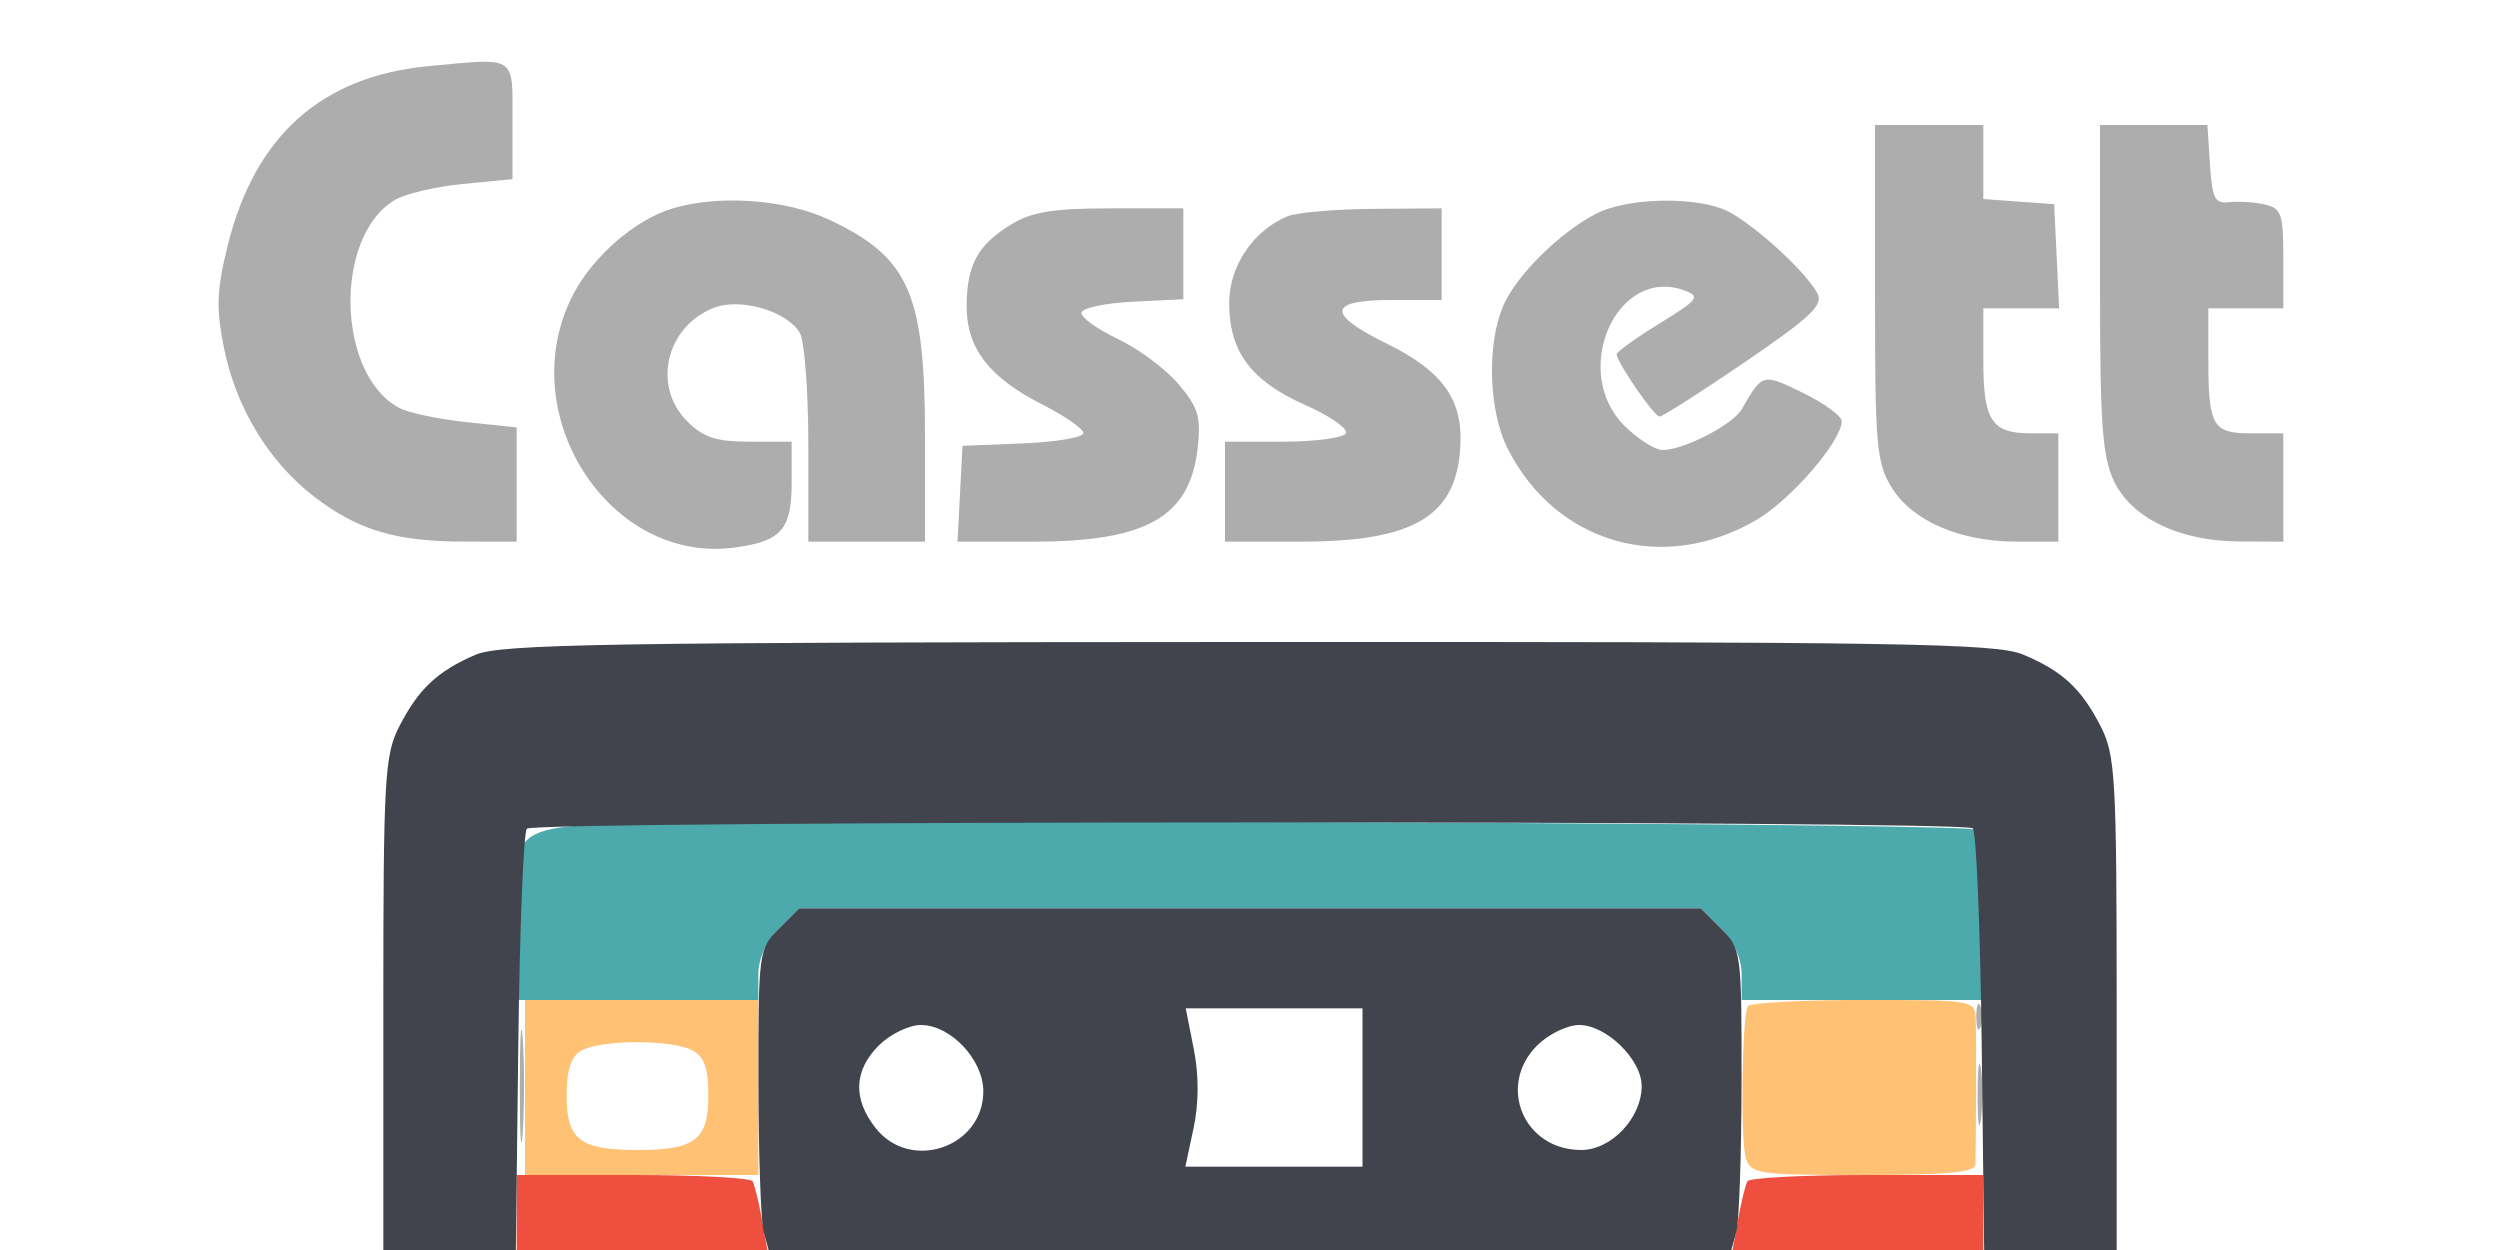 <svg xmlns="http://www.w3.org/2000/svg" width="300" height="150" viewBox="0 0 300 150" version="1.1"><path d="M 51.427 7.938 C 38.586 9.145, 30.574 16.302, 27.324 29.468 C 25.996 34.853, 25.918 36.969, 26.874 41.737 C 28.320 48.956, 32.290 55.475, 37.797 59.675 C 42.985 63.633, 47.556 64.987, 55.750 64.994 L 62 65 62 58.142 L 62 51.285 55.954 50.653 C 52.629 50.305, 49.004 49.538, 47.900 48.947 C 40.441 44.955, 40.014 28.609, 47.250 24.070 C 48.487 23.294, 52.200 22.398, 55.500 22.079 L 61.500 21.500 61.500 14.514 C 61.500 6.546, 62.097 6.936, 51.427 7.938 M 225 35.132 C 225 53.582, 225.169 55.537, 227.019 58.531 C 229.488 62.526, 235.225 65, 242.020 65 L 247 65 247 58.500 L 247 52 243.700 52 C 238.997 52, 238 50.479, 238 43.300 L 238 37 242.548 37 L 247.095 37 246.798 30.750 L 246.500 24.500 242.250 24.193 L 238 23.885 238 19.443 L 238 15 231.500 15 L 225 15 225 35.132 M 252 34.599 C 252 50.855, 252.286 54.800, 253.674 57.726 C 255.786 62.177, 261.547 64.948, 268.750 64.978 L 274 65 274 58.500 L 274 52 270.107 52 C 265.484 52, 265 51.139, 265 42.918 L 265 37 269.500 37 L 274 37 274 31.019 C 274 25.633, 273.776 24.988, 271.750 24.532 C 270.512 24.254, 268.600 24.132, 267.500 24.263 C 265.783 24.466, 265.457 23.828, 265.195 19.750 L 264.890 15 258.445 15 L 252 15 252 34.599 M 80.685 25.017 C 76.252 26.348, 71.178 30.739, 68.795 35.308 C 61.395 49.497, 73.012 67.737, 88.156 65.706 C 93.775 64.952, 95 63.551, 95 57.878 L 95 53 89.955 53 C 85.931 53, 84.412 52.503, 82.455 50.545 C 78.213 46.304, 79.949 39.111, 85.745 36.907 C 88.940 35.692, 94.614 37.410, 96.008 40.014 C 96.553 41.034, 97 47.073, 97 53.434 L 97 65 104 65 L 111 65 111 52.468 C 111 35.174, 109.109 30.881, 99.500 26.368 C 94.269 23.911, 86.280 23.337, 80.685 25.017 M 191.500 25.657 C 187.045 27.998, 181.946 33.071, 180.381 36.718 C 178.384 41.372, 178.645 49.384, 180.941 53.885 C 186.753 65.277, 199.607 68.936, 210.792 62.381 C 214.930 59.957, 221 52.921, 221 50.549 C 221 49.916, 218.906 48.381, 216.347 47.138 C 211.486 44.776, 211.503 44.771, 209.001 49.120 C 207.942 50.961, 202.039 54, 199.522 54 C 198.600 54, 196.531 52.685, 194.923 51.077 C 188.387 44.541, 194.027 31.855, 202.134 34.854 C 204.092 35.578, 203.820 35.939, 199.144 38.816 C 196.315 40.557, 194 42.217, 194 42.505 C 194 43.453, 198.486 49.975, 199.147 49.988 C 199.503 49.994, 204.117 47.048, 209.400 43.441 C 217.347 38.015, 218.847 36.589, 218.083 35.191 C 216.483 32.265, 209.619 26.164, 206.685 25.060 C 202.617 23.528, 194.978 23.829, 191.500 25.657 M 121.314 26.950 C 117.308 29.393, 116 31.817, 116 36.799 C 116 41.811, 118.713 45.314, 125.099 48.550 C 127.794 49.916, 130 51.456, 130 51.973 C 130 52.490, 126.737 53.045, 122.750 53.206 L 115.500 53.500 115.200 59.250 L 114.900 65 123.982 65 C 137.606 65, 142.790 62.045, 143.725 53.745 C 144.140 50.066, 143.794 48.909, 141.445 46.118 C 139.923 44.308, 136.626 41.853, 134.120 40.664 C 131.613 39.474, 129.656 38.050, 129.771 37.500 C 129.886 36.950, 132.684 36.366, 135.990 36.202 L 142 35.905 142 30.452 L 142 25 133.250 25.004 C 126.351 25.007, 123.826 25.418, 121.314 26.950 M 154.500 25.954 C 150.374 27.661, 147.500 31.939, 147.500 36.375 C 147.500 42.199, 150.137 45.728, 156.636 48.602 C 159.644 49.933, 161.830 51.466, 161.493 52.011 C 161.157 52.555, 157.759 53, 153.941 53 L 147 53 147 59 L 147 65 156.032 65 C 169.853 65, 174.910 61.906, 175.256 53.241 C 175.471 47.838, 172.994 44.466, 166.456 41.259 C 159.133 37.667, 159.305 36, 167 36 L 173 36 173 30.500 L 173 25 164.750 25.063 C 160.213 25.098, 155.600 25.499, 154.500 25.954 M 62.374 130.500 C 62.376 136.550, 62.541 138.896, 62.740 135.713 C 62.939 132.531, 62.937 127.581, 62.736 124.713 C 62.535 121.846, 62.372 124.450, 62.374 130.500 M 237.158 122 C 237.158 123.375, 237.385 123.938, 237.662 123.250 C 237.940 122.563, 237.940 121.438, 237.662 120.750 C 237.385 120.063, 237.158 120.625, 237.158 122 M 237.310 131.500 C 237.315 134.800, 237.502 136.029, 237.725 134.232 C 237.947 132.435, 237.943 129.735, 237.715 128.232 C 237.486 126.729, 237.304 128.200, 237.310 131.500" stroke="none" fill="#adadad" fill-rule="evenodd"/><path d="M 62 145.500 L 62 150 77.045 150 L 92.091 150 91.414 146.250 C 91.042 144.188, 90.545 142.162, 90.310 141.750 C 90.074 141.338, 83.609 141, 75.941 141 L 62 141 62 145.500 M 209.690 141.750 C 209.455 142.162, 208.958 144.188, 208.586 146.250 L 207.909 150 222.955 150 L 238 150 238 145.500 L 238 141 224.059 141 C 216.391 141, 209.926 141.338, 209.690 141.750" stroke="none" fill="#ef4f3f" fill-rule="evenodd"/><path d="M 63 130.500 L 63 141 77 141 L 91 141 91 130.500 L 91 120 77 120 L 63 120 63 130.500 M 209.727 120.750 C 209.031 122.087, 208.846 136.938, 209.500 138.999 C 210.093 140.869, 211.011 141, 223.567 141 C 233.624 141, 237.011 140.686, 237.043 139.750 C 237.136 137.073, 237.167 124.381, 237.086 122.250 C 237.001 120.033, 236.806 120, 223.559 120 C 216.166 120, 209.942 120.338, 209.727 120.750 M 69.750 126.080 C 68.501 126.807, 68 128.365, 68 131.515 C 68 136.779, 69.600 138, 76.500 138 C 83.405 138, 85 136.780, 85 131.500 C 85 128.144, 84.531 126.819, 83.066 126.035 C 80.601 124.716, 72.043 124.745, 69.750 126.080" stroke="none" fill="#ffc173" fill-rule="evenodd"/><path d="M 88.362 98.767 C 59.216 99.076, 62.037 97.686, 62.014 111.750 L 62 120 76.500 120 L 91 120 91 116.955 C 91 115.054, 91.923 112.986, 93.455 111.455 L 95.909 109 150 109 L 204.091 109 206.545 111.455 C 208.077 112.986, 209 115.054, 209 116.955 L 209 120 223.594 120 L 238.187 120 237.844 110.081 C 237.655 104.626, 237.220 99.884, 236.878 99.543 C 236.212 98.879, 130.038 98.324, 88.362 98.767" stroke="none" fill="#4caaac" fill-rule="evenodd"/><path d="M 57.030 78.583 C 52.459 80.566, 50.192 82.707, 47.894 87.210 C 46.162 90.603, 46 93.447, 46 120.460 L 46 150 53.951 150 L 61.902 150 62.201 125.082 C 62.366 111.376, 62.826 99.838, 63.225 99.440 C 64.200 98.468, 235.761 98.428, 236.735 99.400 C 237.156 99.820, 237.634 111.376, 237.799 125.082 L 238.098 150 246.049 150 L 254 150 254 120.460 C 254 93.447, 253.838 90.603, 252.106 87.210 C 249.767 82.627, 247.496 80.523, 242.746 78.538 C 239.524 77.192, 227.926 77.005, 149.782 77.039 C 72.547 77.073, 60.032 77.281, 57.030 78.583 M 93.455 111.455 C 91.054 113.855, 91 114.259, 91.014 129.705 C 91.021 138.392, 91.299 146.512, 91.630 147.750 L 92.233 150 150 150 L 207.767 150 208.370 147.750 C 208.701 146.512, 208.979 138.392, 208.986 129.705 C 209 114.259, 208.946 113.855, 206.545 111.455 L 204.091 109 150 109 L 95.909 109 93.455 111.455 M 143.252 125.875 C 143.876 129.035, 143.868 132.376, 143.229 135.375 L 142.242 140 152.871 140 L 163.500 140 163.500 130.500 L 163.500 121 152.894 121 L 142.288 121 143.252 125.875 M 105.455 125.455 C 102.455 128.454, 102.323 131.870, 105.073 135.365 C 109.247 140.671, 118 137.685, 118 130.955 C 118 127.161, 114.076 123, 110.500 123 C 109.075 123, 106.805 124.105, 105.455 125.455 M 184.455 125.455 C 179.608 130.301, 182.853 138, 189.742 138 C 193.364 138, 197 134.152, 197 130.320 C 197 127.140, 192.758 123, 189.500 123 C 188.075 123, 185.805 124.105, 184.455 125.455" stroke="none" fill="#41434d" fill-rule="evenodd"/></svg>